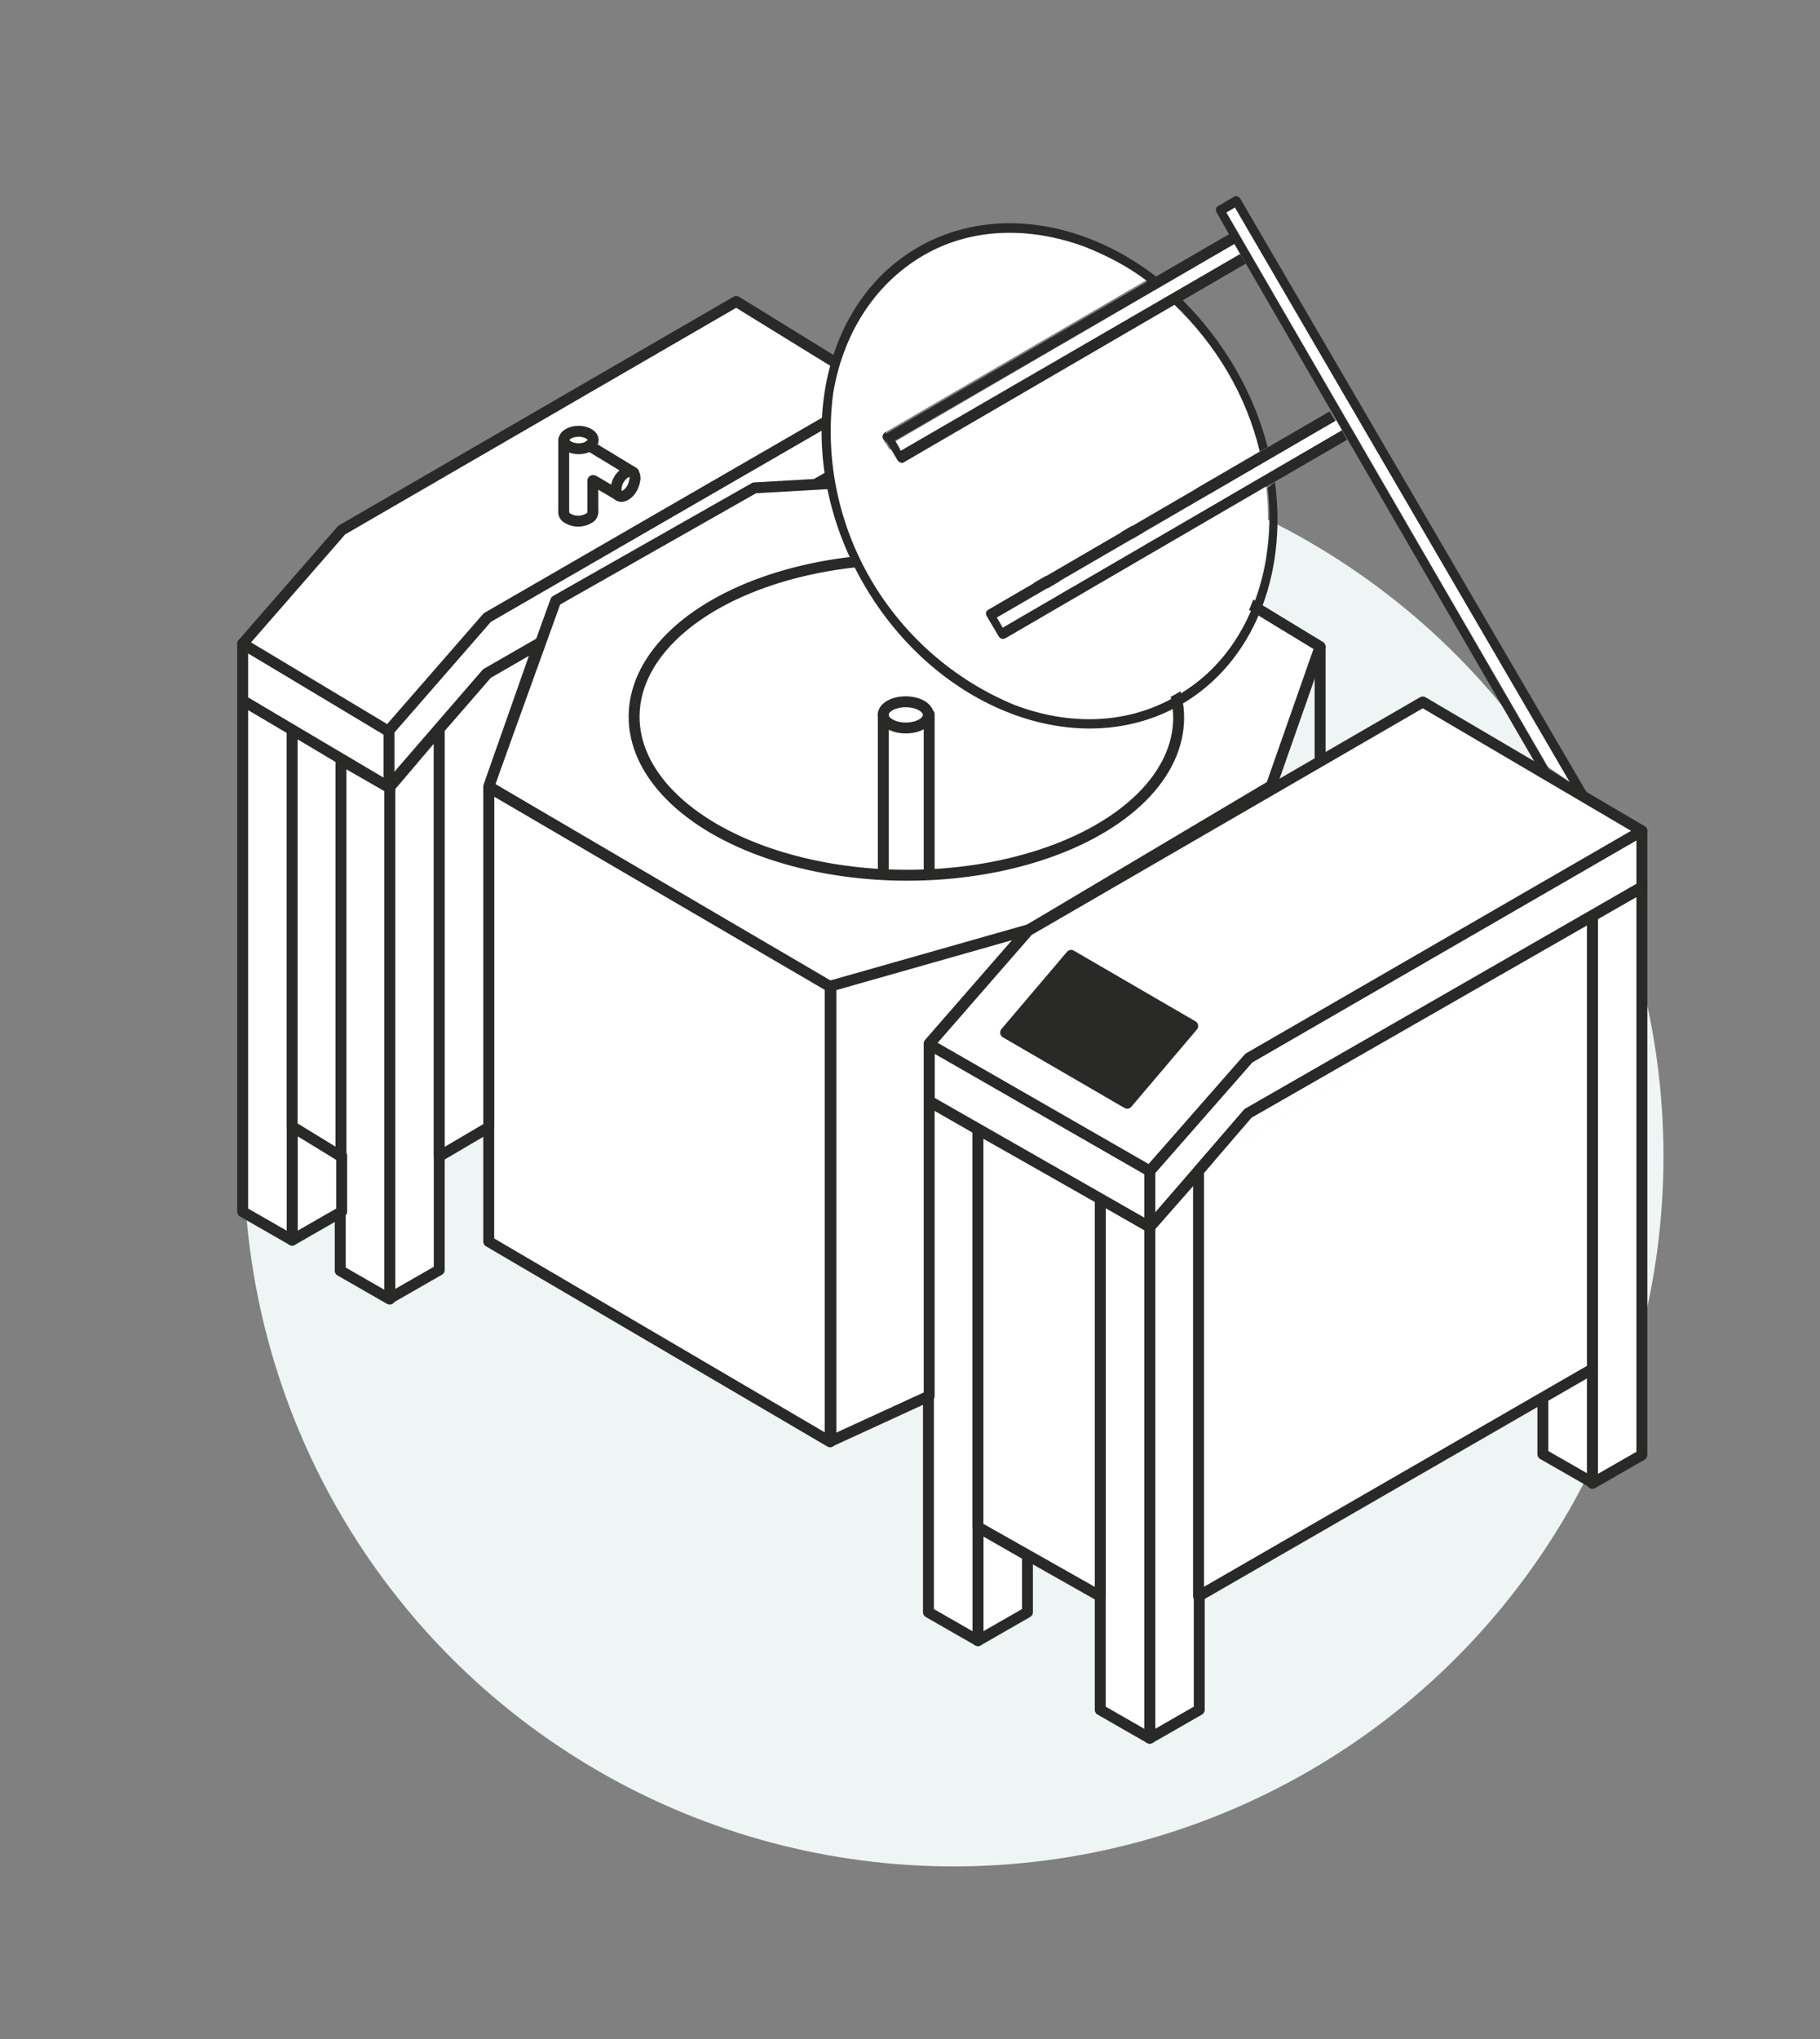 <?xml version="1.0" encoding="utf-8"?>
<!-- Generator: Adobe Illustrator 25.2.3, SVG Export Plug-In . SVG Version: 6.00 Build 0)  -->
<svg version="1.1" id="Layer_1" xmlns="http://www.w3.org/2000/svg" xmlns:xlink="http://www.w3.org/1999/xlink" x="0px" y="0px"
	 viewBox="0 0 250 280" style="enable-background:new 0 0 250 280;" xml:space="preserve">
<rect x="0" y="0" width="250" height="280" fill="#808080" stroke="none"/>
<style type="text/css">
	.st0{fill:#EFF4F4;}
	.st1{fill:#FFFFFF;stroke:#292928;stroke-width:1.5;stroke-linecap:round;stroke-linejoin:round;}
	.st2{fill:none;stroke:#292928;stroke-width:1.5;stroke-linecap:round;stroke-linejoin:round;}
	.st3{fill:none;stroke:#292928;stroke-width:1.5;stroke-linecap:round;stroke-linejoin:round;stroke-miterlimit:4;}
	.st4{fill:#292928;stroke:#292928;stroke-width:1.5;stroke-linecap:round;stroke-linejoin:round;}
	.st5{fill:#FFFFFF;}
	.st6{fill:#292928;}
</style>
<circle class="st0" cx="131" cy="158.8" r="97.5"/>
<g id="icon_kipgryder" transform="translate(-534.067 -156.903)">
	<g id="Group_363">
		<g id="Group_345">
			<path id="Path_1171" class="st1" d="M692,325.4v70.2l6.8-3.9v-74L692,325.4z"/>
			<path id="Path_1172" class="st1" d="M752.8,282.7v77.9l6.8-3.9v-77.9L752.8,282.7z"/>
			<path id="Path_1173" class="st1" d="M692,325.4l-6.8-3.9v70.2l6.8,3.9V325.4z"/>
			<path id="Path_1174" class="st1" d="M668.4,366.6v15.6l6.8-3.9v-7.8L668.4,366.6z"/>
			<path id="Path_1175" class="st1" d="M668.4,382.2l-6.8-3.9v-70.2l6.8,3.9V382.2z"/>
			<path id="Path_1176" class="st1" d="M587.6,265v70.2l6.8-3.9V257L587.6,265z"/>
			<path id="Path_1177" class="st1" d="M587.6,335.3l-6.8-3.9v-70.2l6.8,3.9V335.3z"/>
			<path id="Path_1178" class="st1" d="M574.2,311.6v15.6l6.8-3.9v-7.7L574.2,311.6z"/>
			<path id="Path_1179" class="st1" d="M574.2,327.2l-6.8-3.9v-70.2l6.8,3.9V327.2z"/>
			<path id="Path_1180" class="st1" d="M752.8,360.5l-6.8-3.9v-62.4l6.8-11.6V360.5z"/>
		</g>
		<path id="Path_1181" class="st1" d="M698.7,317.7v58.4l54.1-31.2v-62.2"/>
		<path id="Path_1182" class="st1" d="M668.4,312v54.6l16.8,9.5v-54.6L668.4,312z"/>
		<path id="Path_1183" class="st1" d="M574.2,257v54.6l6.7,4.1v-54.6L574.2,257z"/>
		<path id="Path_1184" class="st1" d="M705.6,309.9"/>
		<path id="Path_1185" class="st1" d="M759.6,278.8"/>
		<path id="Path_1186" class="st1" d="M759.6,271l-54,31.2L692,317.7v7.7l13.5-15.6l54.1-31.1L759.6,271z"/>
		<path id="Path_1187" class="st1" d="M692,317.7l-30.3-17.4v7.8l30.3,17.3L692,317.7z"/>
		<path id="Path_1188" class="st1" d="M655,210.5l-54,31.2l-13.6,15.6v7.7l13.5-15.6l54.1-31.1L655,210.5z"/>
		<path id="Path_1189" class="st1" d="M587.5,257.2l-20.1-11.9v7.8l20.1,11.9V257.2z"/>
		<path id="Path_1190" class="st1" d="M567.4,245.3l13.6-15.6l54.2-31.4l19.8,12.2l-54,31.2l-13.6,15.6L567.4,245.3z"/>
		<path id="Path_1191" class="st1" d="M675.2,284.7l-27.1,7.7l-46.9-27.5l9.2-25.5l27.3-15.5l38.2-2.2l39.5,24l-6.7,19.1
			L675.2,284.7z"/>
		<path id="Path_1192" class="st1" d="M648.1,292.4v62.5l-46.9-27.5v-62.4L648.1,292.4z"/>
		<path id="Path_1193" class="st1" d="M661.7,348.6l-13.5,6.2v-62.5l27.1-7.7l-13.6,15.6V348.6z"/>
		<line id="Line_75" class="st2" x1="715.4" y1="245.8" x2="715.4" y2="261.1"/>
		<g id="Group_348">
			<g id="Group_346">
				
					<ellipse id="Ellipse_45" transform="matrix(2.999987e-03 -1 1 2.999987e-03 401.194 913.127)" class="st3" cx="658.5" cy="255.4" rx="21.7" ry="37.4"/>
			</g>
			<g id="Group_347">
				
					<ellipse id="Ellipse_46" transform="matrix(2.999987e-03 -1 1 2.999987e-03 401.509 912.807)" class="st3" cx="658.5" cy="255" rx="1.8" ry="3.1"/>
			</g>
			<line id="Line_76" class="st2" x1="661.7" y1="255" x2="661.7" y2="276.8"/>
			<line id="Line_77" class="st2" x1="655.4" y1="255" x2="655.4" y2="276.8"/>
		</g>
		<path id="Path_1194" class="st1" d="M661.7,300.3l13.6-15.6l54.2-31.4l30.1,17.7l-54,31.2L692,317.7L661.7,300.3z"/>
		<path id="Path_1195" class="st4" d="M672.2,298.7l9-10.6l16.7,9.7l-9,10.6L672.2,298.7z"/>
		<g id="Group_359">
			<g id="Group_358">
				<g id="Group_349">
					<path id="Path_1196" class="st5" d="M749.7,264.3l-3-2.1l-44.2-76.2l1.2-0.7L749.7,264.3z"/>
				</g>
				<g id="Group_350">
					<path id="Path_1197" class="st6" d="M751,265.3l-4.1-1.4c-0.1,0.1-0.3,0.1-0.5,0c-0.2-0.1-0.3-0.2-0.4-0.4l-26.8-46.2l-2.3-4
						l-11.7-20.2l-2.3-4l-1.7-3c-0.1-0.2-0.1-0.4-0.1-0.5c0-0.2,0.1-0.3,0.3-0.4l2.2-1.3c0.1-0.1,0.3-0.1,0.5,0
						c0.2,0.1,0.3,0.2,0.4,0.4l47.5,81.4C751.9,265.8,751.1,265.3,751,265.3z M746.8,262.5l2.9,1.8l-46-78.9l-1.2,0.7L746.8,262.5"
						/>
				</g>
				<g id="Group_351">
					<path id="Path_1198" class="st6" d="M707.1,218.9c-1.9-7.7-6-14.7-11.7-20.2l1.1-0.6c5.6,5.6,9.7,12.5,11.7,20.2L707.1,218.9z"
						/>
				</g>
				<g id="Group_352">
					<path id="Path_1199" class="st5" d="M718.4,216l-46.5,27.1l-0.8-1.4l46.5-27.1L718.4,216z"/>
				</g>
				<g id="Group_353">
					<path id="Path_1200" class="st5" d="M704.4,191.8l-46.5,27.1l-0.8-1.4l46.5-27.1L704.4,191.8z"/>
				</g>
				<g id="Group_354">
					<path id="Path_1201" class="st6" d="M718.4,216l0.7,1.3l-10,5.8l-1.2,0.7l-35.9,20.9c-0.1,0.1-0.3,0.1-0.5,0
						c-0.2-0.1-0.3-0.2-0.4-0.4l-1.6-2.7c-0.1-0.2-0.1-0.4-0.1-0.5c0-0.2,0.1-0.3,0.3-0.4l37.3-21.7l1.1-0.6l8.6-5l0.8,1.3l-46.5,27
						l0.8,1.4L718.4,216z"/>
				</g>
				<g id="Group_355">
					<path id="Path_1202" class="st6" d="M709.2,223.1c1.7,12.7-2.9,24.7-12.8,30.5c-14.1,8.2-33.7,0.8-43.7-16.5s-6.7-38,7.4-46.2
						c10-5.8,22.7-3.8,32.8,4l-1.2,0.7c-2.6-1.9-5.4-3.5-8.4-4.6c-7.6-2.9-15.7-2.7-22.4,1.3s-10.9,10.9-12.2,18.9
						c-2.3,18.1,7.8,35.5,24.7,42.5c7.6,2.9,15.7,2.7,22.4-1.3c6.8-3.9,10.9-10.9,12.2-18.9c0.5-3.2,0.6-6.4,0.2-9.6L709.2,223.1z"
						/>
				</g>
				<g id="Group_356">
					<path id="Path_1203" class="st5" d="M702.7,208c2,3.4,3.5,7.1,4.4,10.9l-37.3,21.7c-0.1,0.1-0.2,0.2-0.3,0.4
						c0,0.2,0,0.4,0.1,0.5l1.6,2.7c0.1,0.2,0.2,0.3,0.4,0.4c0.2,0.1,0.3,0,0.5,0l35.9-20.9c0.4,3.2,0.3,6.5-0.2,9.6
						c-1.3,8-5.5,14.9-12.2,18.9c-6.8,3.9-14.8,4.1-22.4,1.3c-16.9-7-27-24.4-24.7-42.5c1.3-8,5.5-14.9,12.2-18.9s14.8-4.1,22.4-1.3
						c3,1.2,5.9,2.7,8.4,4.6l-35.9,20.9c-0.1,0.1-0.2,0.2-0.3,0.4c0,0.2,0,0.4,0.1,0.5l1.6,2.7c0.1,0.2,0.2,0.3,0.4,0.4
						c0.2,0.1,0.3,0,0.5,0l37.3-21.7C698.2,201.5,700.7,204.6,702.7,208z"/>
				</g>
				<g id="Group_357">
					<path id="Path_1204" class="st6" d="M704.4,191.8l0.8,1.3l-8.6,5l-1.1,0.6l-37.3,21.7c-0.1,0.1-0.3,0.1-0.5,0
						c-0.2-0.1-0.3-0.2-0.4-0.4l-1.6-2.7c-0.1-0.2-0.1-0.4-0.1-0.5c0-0.2,0.1-0.3,0.3-0.4l35.9-20.9l1.2-0.7l10-5.8l0.8,1.3
						L657,217.4l0.8,1.4L704.4,191.8z"/>
				</g>
			</g>
		</g>
		<g id="Group_360">
			
				<ellipse id="Ellipse_47" transform="matrix(2.999987e-03 -1 1 2.999987e-03 394.403 830.175)" class="st3" cx="613.5" cy="217.3" rx="1.2" ry="2"/>
		</g>
		<g id="Group_361">
			<path id="Path_1205" class="st2" d="M615.5,227.2c0,0.4-0.2,0.7-0.6,0.9c-0.9,0.5-2,0.5-2.8,0c-0.3-0.1-0.6-0.5-0.6-0.8"/>
		</g>
		<line id="Line_78" class="st2" x1="611.5" y1="217.3" x2="611.5" y2="227.2"/>
		<line id="Line_79" class="st2" x1="615.5" y1="222.9" x2="615.5" y2="227.2"/>
		<path id="Path_1206" class="st1" d="M615,218.1l6.1,3.7l-2.1,3.1l-3.4-2"/>
		<g id="Group_362">
			<path id="Path_1207" class="st1" d="M620,221.8c0.7-0.4,1.3-0.1,1.3,0.8c-0.1,0.9-0.5,1.8-1.3,2.3c-0.7,0.4-1.3,0.1-1.3-0.8
				C618.7,223.2,619.2,222.3,620,221.8z"/>
		</g>
	</g>
	<path id="Path_1208" class="st1" d="M698.7,317.7l6.8-7.9l47.3-27.1"/>
	<path id="Path_1209" class="st1" d="M594.4,315.7l6.8-4v-46.8l6.9-19.6l-7.1,4.1l-6.6,7.6L594.4,315.7z"/>
</g>
</svg>
